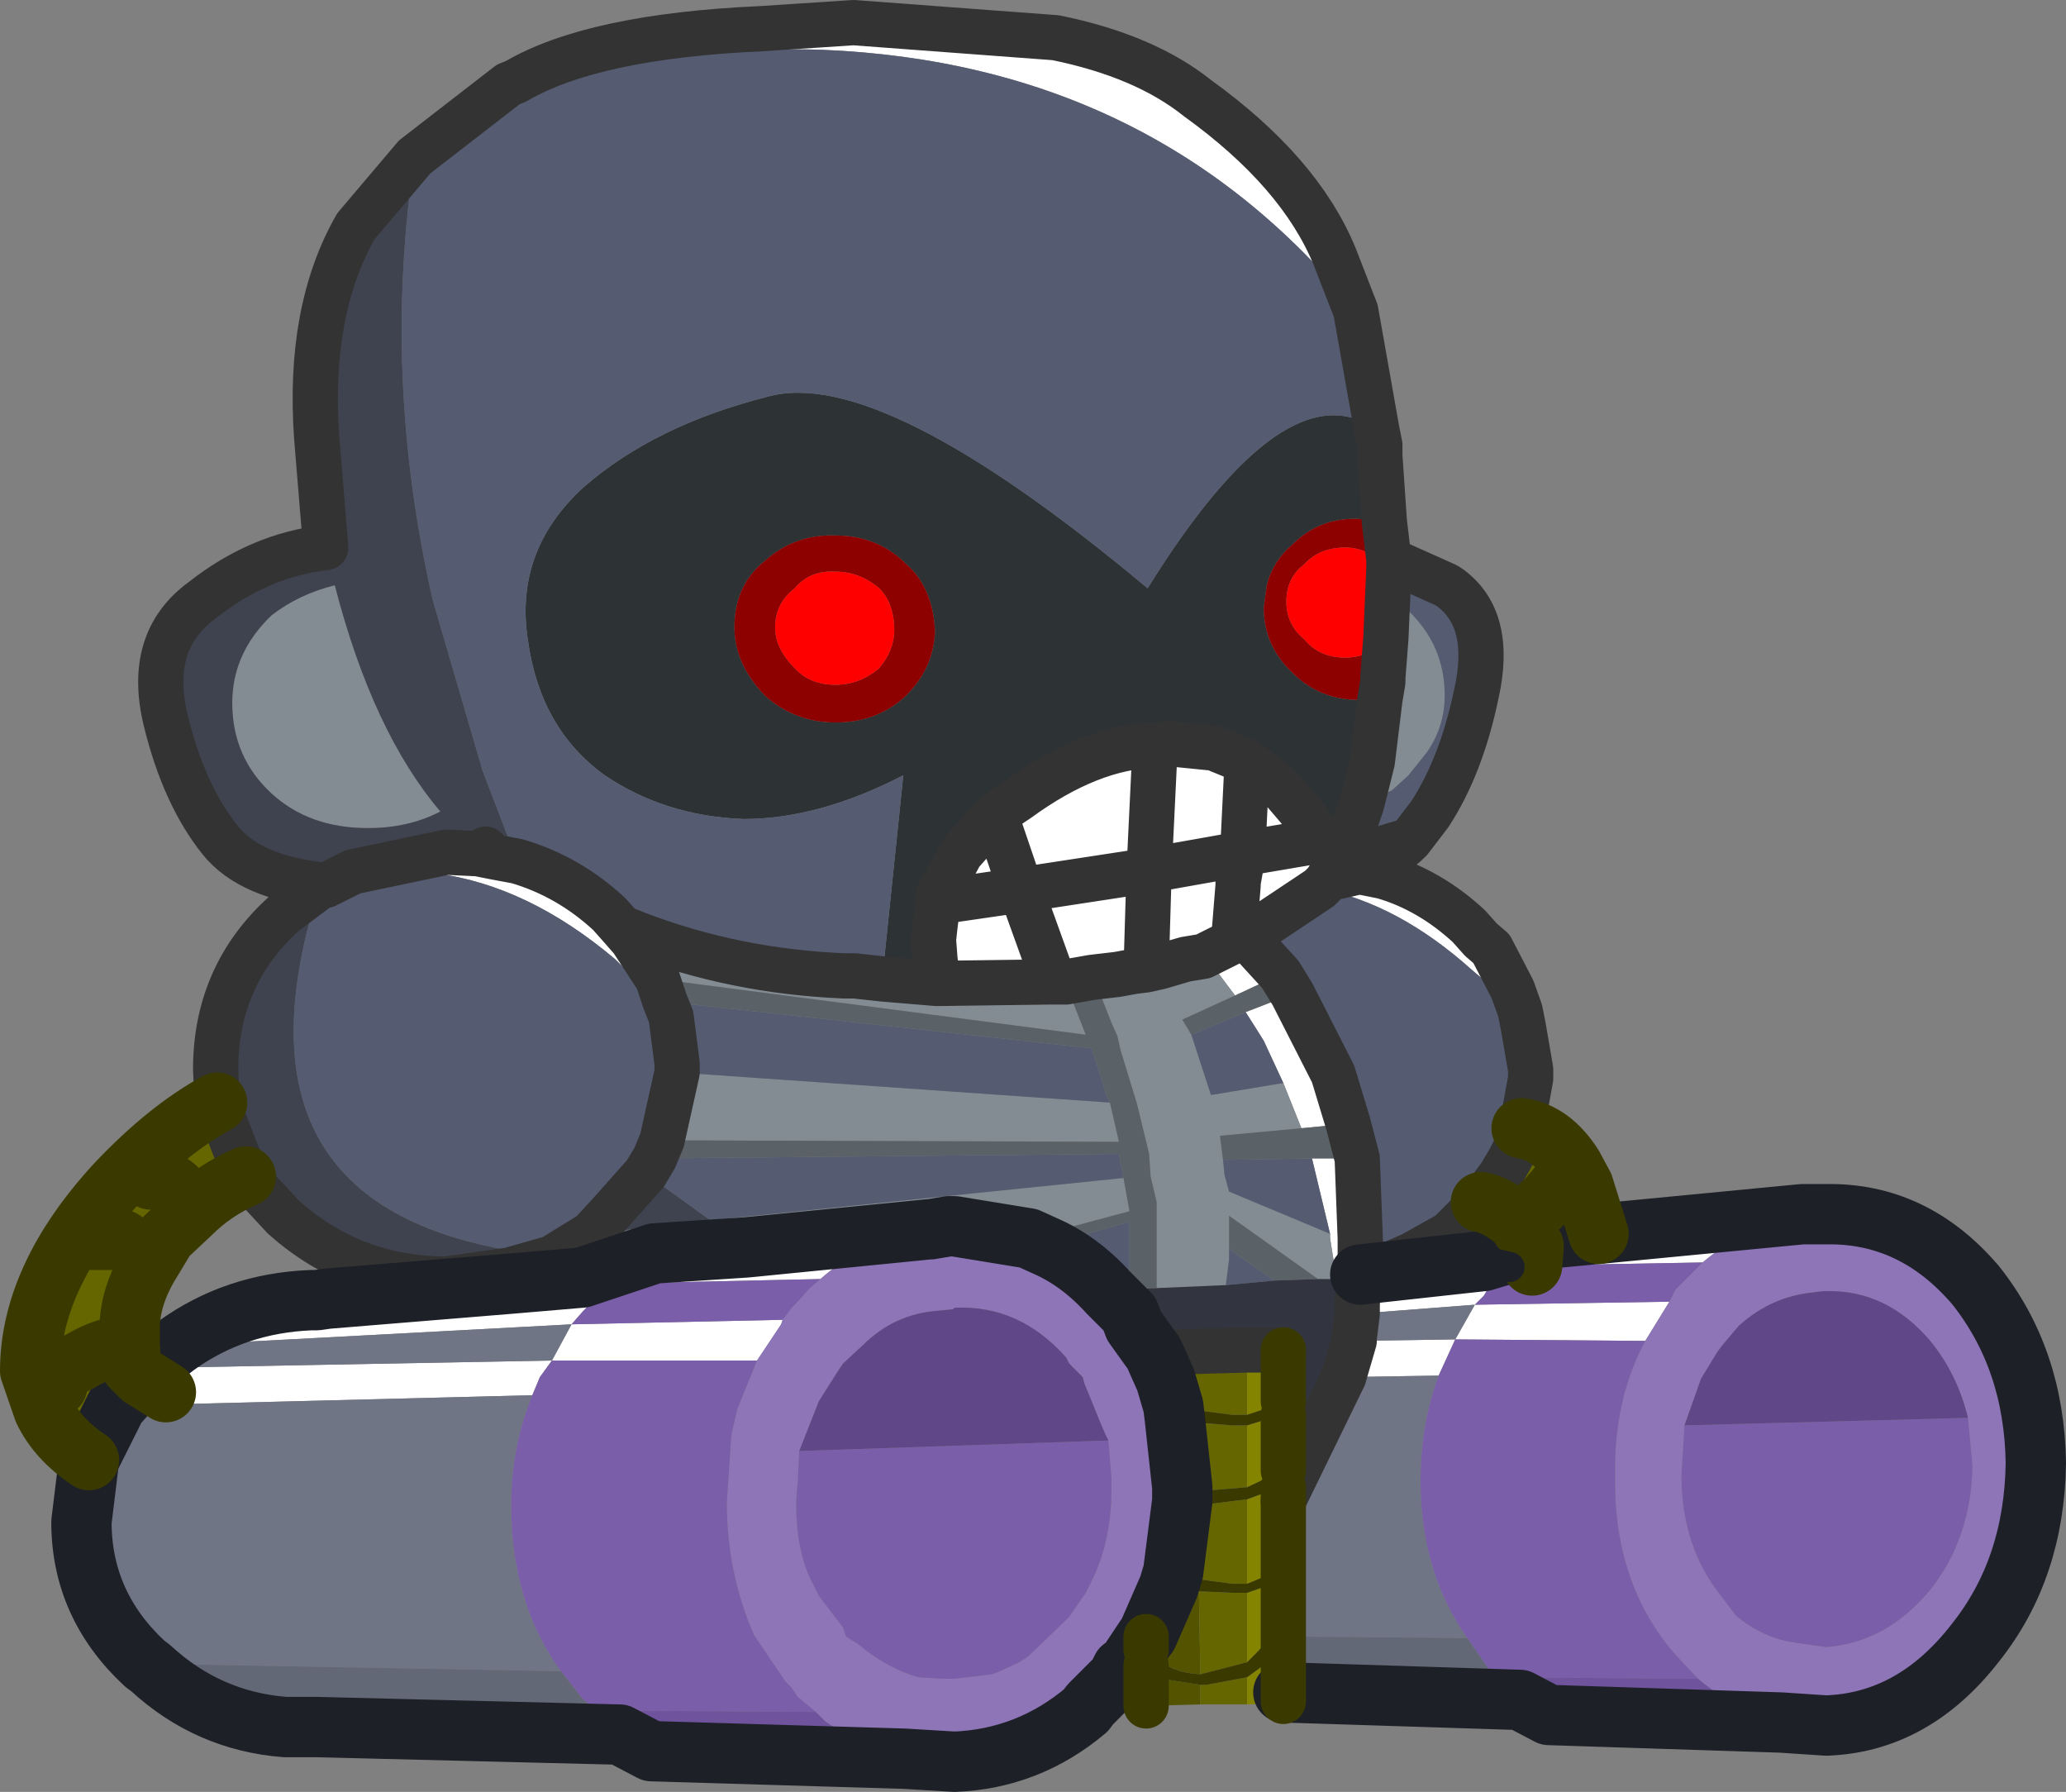 <?xml version="1.0" encoding="UTF-8" standalone="no"?>
<svg xmlns:xlink="http://www.w3.org/1999/xlink" height="59.4px" width="68.5px" xmlns="http://www.w3.org/2000/svg">
  <rect width="100%" height="100%" fill="#808080" stroke="none"/>
  <g transform="matrix(1.0, 0.0, 0.0, 1.0, 34.25, 29.75)">
    <path d="M-17.15 -27.05 Q-14.6 -28.55 -9.0 -28.8 L-5.95 -29.0 0.75 -28.5 Q3.7 -27.9 5.45 -26.5 8.85 -24.05 10.0 -21.25 L10.7 -19.45 Q4.05 -27.65 -7.0 -28.1 -11.65 -28.25 -17.15 -27.05 M11.05 -0.95 L10.8 -0.85 10.85 -0.85 11.6 -0.7 Q13.15 -0.25 14.45 0.95 L14.85 1.4 15.2 1.7 15.9 3.05 16.15 3.75 16.25 4.25 15.8 3.7 15.2 2.95 14.55 2.4 Q12.1 0.2 9.5 -0.3 L7.1 1.3 6.65 1.45 6.8 -0.4 6.8 -0.5 6.95 -1.35 6.95 -1.45 9.6 -1.9 6.95 -1.45 6.95 -1.35 6.8 -0.5 6.8 -0.4 6.65 1.45 7.1 1.3 7.15 1.4 8.2 2.55 6.7 3.25 5.8 2.05 5.65 1.95 6.65 1.45 5.65 1.95 5.05 2.05 4.2 2.3 3.75 2.4 3.35 2.45 2.8 2.55 1.95 2.65 1.1 2.8 0.7 2.8 -0.4 -0.25 -3.15 0.15 -0.4 -0.25 0.7 2.8 0.55 2.8 -3.15 2.85 -3.25 2.05 -3.3 1.4 -3.25 0.95 -3.15 0.15 -3.15 -0.05 -2.4 -1.45 -1.25 -2.75 -0.5 -3.25 Q1.9 -5.0 4.05 -5.05 L3.85 -0.9 -0.4 -0.25 -1.25 -2.75 -0.4 -0.25 3.85 -0.9 4.05 -5.05 4.5 -5.1 6.0 -4.95 7.1 -4.5 6.95 -1.45 3.85 -0.9 3.75 2.4 3.85 -0.9 6.95 -1.45 7.1 -4.5 8.2 -3.65 8.8 -2.95 9.6 -1.9 9.85 -1.6 10.05 -0.95 9.8 -0.65 9.7 -0.5 9.5 -0.3 9.7 -0.5 9.8 -0.65 10.05 -0.95 10.15 -1.3 10.5 -1.3 11.05 -0.95 M18.75 11.15 L25.5 10.5 Q23.75 10.8 22.2 12.1 L16.55 12.2 15.8 12.25 Q15.25 12.65 14.95 13.2 L14.65 13.5 21.1 13.4 20.3 14.7 14.0 14.65 14.65 13.5 10.75 13.8 10.75 13.5 10.8 12.6 10.05 12.65 10.05 12.55 9.85 11.3 9.85 11.15 9.25 8.65 10.75 8.65 10.85 11.3 10.85 11.4 10.85 11.6 10.85 12.45 10.85 12.5 14.95 12.05 16.6 11.55 Q16.95 11.35 17.15 11.3 L18.75 11.15 M9.8 -0.65 L10.15 -0.7 10.8 -0.85 10.15 -0.7 9.8 -0.65 M10.15 -0.7 L10.05 -0.95 10.15 -0.7 M-22.55 -0.85 L-19.45 -1.5 -18.4 -1.45 -17.9 -1.35 -17.1 -1.2 Q-15.4 -0.7 -14.05 0.55 L-13.65 1.0 -13.3 1.4 -12.45 2.7 -12.2 3.45 -12.0 3.95 -12.55 3.4 -13.3 2.6 -13.85 2.05 Q-16.75 -0.4 -19.8 -0.8 L-22.55 -0.85 M-9.5 11.6 L-3.45 11.0 Q-5.45 11.25 -7.05 12.65 L-14.05 12.8 -14.95 13.75 -15.3 14.15 -28.4 14.85 Q-26.45 13.45 -23.95 13.35 L-23.75 13.35 -23.4 13.3 -17.3 12.8 -14.95 12.6 -14.05 12.8 -14.95 12.6 -12.55 11.8 -9.5 11.6 M-8.3 14.0 L-8.35 14.15 -9.15 15.35 -15.95 15.35 -16.35 15.9 -16.6 16.5 -30.4 16.85 -29.55 15.9 -29.4 15.6 -15.95 15.35 -15.3 14.15 -8.3 14.0 M-28.75 16.4 L-29.55 15.9 -28.75 16.4 M16.6 11.55 L16.55 12.2 16.6 11.55 M14.95 12.05 L15.8 12.25 14.95 12.05 M7.05 3.8 L8.6 3.2 9.95 5.85 10.45 7.5 8.9 7.65 8.3 6.15 7.65 4.75 7.4 4.35 7.05 3.8 M10.3 15.9 L10.65 14.7 14.0 14.65 13.45 15.85 10.3 15.9 M10.8 12.6 L10.85 12.5 10.8 12.6" fill="#ffffff" fill-rule="evenodd" stroke="none"/>
    <path d="M11.4 -15.5 L11.5 -15.0 11.5 -14.65 11.65 -12.45 10.8 -12.55 Q9.5 -12.6 8.6 -11.7 7.95 -11.15 7.75 -10.35 L7.65 -9.6 Q7.65 -8.35 8.6 -7.45 9.5 -6.55 10.8 -6.55 L11.5 -6.55 11.25 -4.5 10.9 -3.1 10.3 -1.35 10.15 -1.3 10.05 -0.95 9.85 -1.6 9.6 -1.9 8.8 -2.95 8.2 -3.65 7.1 -4.5 6.0 -4.95 4.5 -5.1 4.05 -5.05 Q1.9 -5.0 -0.5 -3.25 L-1.25 -2.75 -2.4 -1.45 -3.15 -0.05 -3.15 0.15 -3.25 0.95 -3.3 1.4 -3.25 2.05 -3.15 2.85 -3.2 2.85 -5.0 2.7 -4.3 -4.05 Q-7.1 -2.6 -9.6 -2.6 -12.2 -2.7 -14.2 -4.05 -16.35 -5.6 -16.75 -8.55 -17.2 -11.5 -14.9 -13.6 -12.55 -15.65 -8.8 -16.6 -5.05 -17.65 3.8 -10.25 8.4 -17.65 11.4 -15.5 M-4.2 -6.7 Q-3.3 -7.6 -3.25 -8.8 -3.3 -10.25 -4.2 -11.05 -5.15 -12.0 -6.55 -12.0 -7.9 -12.05 -8.9 -11.15 -9.9 -10.35 -9.9 -8.95 -9.9 -7.75 -8.9 -6.7 -7.9 -5.8 -6.55 -5.8 -5.15 -5.8 -4.2 -6.7" fill="#2d3235" fill-rule="evenodd" stroke="none"/>
    <path d="M11.65 -12.45 L11.8 -11.2 11.8 -10.9 11.65 -11.0 Q11.1 -11.6 10.35 -11.6 9.5 -11.6 9.0 -11.05 8.4 -10.6 8.4 -9.8 8.4 -9.05 9.0 -8.55 9.5 -7.95 10.35 -7.95 11.1 -7.95 11.65 -8.5 L11.7 -8.6 11.6 -7.3 11.6 -7.15 11.5 -6.55 10.8 -6.55 Q9.5 -6.55 8.6 -7.45 7.65 -8.35 7.65 -9.6 L7.75 -10.35 Q7.95 -11.15 8.6 -11.7 9.5 -12.6 10.8 -12.55 L11.65 -12.45 M-4.2 -6.7 Q-5.15 -5.8 -6.55 -5.8 -7.9 -5.8 -8.9 -6.7 -9.9 -7.75 -9.9 -8.95 -9.9 -10.35 -8.9 -11.15 -7.9 -12.05 -6.55 -12.0 -5.15 -12.0 -4.2 -11.05 -3.3 -10.25 -3.25 -8.8 -3.3 -7.6 -4.2 -6.7 M-5.1 -10.25 Q-5.75 -10.8 -6.55 -10.8 -7.4 -10.85 -7.9 -10.25 -8.55 -9.75 -8.55 -8.95 -8.55 -8.25 -7.9 -7.6 -7.4 -7.05 -6.55 -7.05 -5.75 -7.05 -5.1 -7.6 -4.6 -8.2 -4.6 -8.85 -4.6 -9.75 -5.1 -10.25" fill="#8e0101" fill-rule="evenodd" stroke="none"/>
    <path d="M11.7 -8.6 L11.65 -8.5 Q11.1 -7.95 10.35 -7.95 9.5 -7.95 9.0 -8.55 8.4 -9.05 8.4 -9.8 8.4 -10.6 9.0 -11.05 9.5 -11.6 10.35 -11.6 11.1 -11.6 11.65 -11.0 L11.8 -10.9 11.7 -8.6 M-5.1 -10.25 Q-4.6 -9.75 -4.6 -8.85 -4.6 -8.2 -5.1 -7.6 -5.75 -7.05 -6.55 -7.05 -7.4 -7.05 -7.9 -7.6 -8.55 -8.25 -8.55 -8.95 -8.55 -9.75 -7.9 -10.25 -7.4 -10.85 -6.55 -10.8 -5.75 -10.8 -5.1 -10.25" fill="#ff0000" fill-rule="evenodd" stroke="none"/>
    <path d="M1.95 2.65 L2.8 2.55 3.35 2.45 3.75 2.4 4.2 2.3 4.45 2.65 5.8 2.05 6.7 3.25 4.95 4.05 5.25 4.55 5.9 6.55 8.3 6.15 8.9 7.65 6.2 7.9 6.3 8.7 6.35 9.2 6.5 9.75 9.85 11.15 9.85 11.3 10.05 12.55 10.05 12.65 9.45 12.65 6.5 10.55 6.5 11.65 6.5 12.0 6.4 12.8 6.4 12.85 4.1 12.95 4.1 10.5 4.1 10.2 4.1 10.1 3.9 9.25 3.85 8.5 3.45 6.85 2.9 5.05 2.8 4.6 2.6 4.15 2.15 3.0 1.95 2.65 M11.8 -10.9 Q12.2 -9.05 12.2 -9.75 L12.45 -9.5 Q13.65 -8.35 13.65 -6.7 13.65 -5.65 13.05 -4.8 L12.45 -4.05 11.9 -3.55 10.9 -3.1 11.25 -4.5 11.5 -6.55 11.6 -7.15 11.6 -7.3 11.7 -8.6 11.8 -10.9 M-23.15 -10.35 Q-21.9 -5.5 -19.65 -2.85 -20.7 -2.3 -22.05 -2.3 -24.0 -2.3 -25.25 -3.45 -26.55 -4.65 -26.55 -6.45 -26.55 -8.1 -25.25 -9.35 -24.35 -10.05 -23.15 -10.35 M-12.45 2.7 L-13.3 1.4 -13.15 1.2 Q-9.9 2.45 -6.25 2.6 L-5.9 2.6 -5.0 2.7 -3.2 2.85 -3.15 2.85 0.55 2.8 0.7 2.8 1.1 2.9 1.75 4.55 -12.45 2.7 M-0.15 11.3 L-2.6 10.9 -2.8 10.9 -3.4 11.0 -3.45 11.0 -9.5 11.6 -10.7 10.7 3.0 9.3 3.2 10.4 -0.15 11.3 M-12.3 8.05 L-11.8 5.8 2.55 6.8 2.85 8.1 -12.3 8.05" fill="#838c93" fill-rule="evenodd" stroke="none"/>
    <path d="M10.7 -19.45 L11.4 -15.5 Q8.4 -17.65 3.8 -10.25 -5.05 -17.65 -8.8 -16.6 -12.55 -15.65 -14.9 -13.6 -17.2 -11.5 -16.75 -8.55 -16.35 -5.6 -14.2 -4.05 -12.2 -2.7 -9.6 -2.6 -7.1 -2.6 -4.3 -4.05 L-5.0 2.7 -5.9 2.6 -6.25 2.6 Q-9.9 2.45 -13.15 1.2 L-13.65 1.0 -14.05 0.55 Q-15.4 -0.7 -17.1 -1.2 L-18.25 -4.2 -19.9 -9.85 Q-21.6 -17.3 -20.5 -24.55 L-17.4 -26.95 -17.15 -27.05 Q-11.65 -28.25 -7.0 -28.1 4.05 -27.65 10.7 -19.45 M11.8 -11.2 L13.7 -10.35 13.85 -10.25 Q15.25 -9.2 14.7 -6.75 14.2 -4.35 13.15 -2.75 L12.5 -1.9 10.5 -1.3 10.15 -1.3 10.3 -1.35 10.9 -3.1 11.9 -3.55 12.45 -4.05 13.05 -4.8 Q13.65 -5.65 13.65 -6.7 13.65 -8.35 12.45 -9.5 L12.2 -9.75 Q12.2 -9.05 11.8 -10.9 L11.8 -11.2 M16.25 4.25 L16.5 5.7 16.5 6.0 16.2 7.65 16.05 8.2 15.8 8.7 15.5 9.2 14.85 10.1 14.45 10.5 13.8 11.15 12.55 11.85 11.4 11.7 10.85 11.6 10.85 11.4 10.85 11.3 10.75 8.65 10.45 7.5 9.95 5.85 8.6 3.2 8.2 2.55 7.15 1.4 7.1 1.3 9.5 -0.3 Q12.1 0.2 14.55 2.4 L15.2 2.95 15.8 3.7 16.25 4.25 M-23.65 -0.35 L-23.45 -0.4 -22.55 -0.85 -19.8 -0.8 Q-16.75 -0.4 -13.85 2.05 L-13.3 2.6 -12.55 3.4 -12.0 3.95 -12.2 3.45 1.95 5.0 2.45 6.6 2.55 6.8 -11.8 5.8 -11.8 5.5 -12.0 3.95 -11.8 5.5 -11.8 5.8 -12.3 8.05 -12.55 8.65 -12.85 9.15 -12.55 8.65 2.85 8.5 3.0 9.3 -10.7 10.7 -12.85 9.15 -14.05 10.5 -14.65 11.15 -15.95 11.95 -17.35 11.7 Q-27.0 10.05 -23.65 -0.35 M0.7 2.8 L1.1 2.8 1.1 2.9 0.7 2.8 M5.65 1.95 L5.8 2.05 4.45 2.65 4.2 2.3 5.05 2.05 5.65 1.95 M5.25 4.55 L7.05 3.8 7.4 4.35 7.65 4.75 8.3 6.15 5.9 6.55 5.25 4.55 M6.4 12.85 L6.4 12.8 6.5 12.0 6.5 11.65 8.0 12.7 6.4 12.85 M9.85 11.15 L6.5 9.75 6.35 9.2 6.3 8.7 9.25 8.65 9.85 11.15 M0.4 11.55 L3.2 10.75 3.2 13.0 2.5 13.1 Q1.55 12.05 0.4 11.55" fill="#555c72" fill-rule="evenodd" stroke="none"/>
    <path d="M1.1 2.8 L1.95 2.65 2.15 3.0 2.6 4.15 2.8 4.6 2.9 5.05 3.45 6.85 3.85 8.5 3.9 9.25 4.1 10.1 4.1 10.2 4.1 10.5 4.1 12.95 3.2 13.0 3.2 10.75 0.4 11.55 -0.15 11.3 3.2 10.4 3.0 9.3 2.85 8.5 -12.55 8.65 -12.3 8.05 2.85 8.1 2.55 6.8 2.45 6.6 1.95 5.0 -12.2 3.45 -12.45 2.7 1.75 4.55 1.1 2.9 1.1 2.8 M-10.7 10.7 L-9.5 11.6 -12.55 11.8 -14.95 12.6 -17.3 12.8 -17.35 12.35 -15.95 11.95 -14.65 11.15 -10.7 10.7 M10.45 7.5 L10.75 8.65 9.25 8.65 6.3 8.7 6.2 7.9 8.9 7.65 10.45 7.5 M6.7 3.25 L8.2 2.55 8.6 3.2 7.05 3.8 5.25 4.55 4.95 4.05 6.7 3.25 M6.5 11.65 L6.5 10.55 9.45 12.65 8.0 12.7 6.5 11.65" fill="#5a6267" fill-rule="evenodd" stroke="none"/>
    <path d="M4.1 12.95 L6.4 12.85 8.0 12.7 9.45 12.65 10.05 12.65 10.8 12.6 10.75 13.5 10.75 13.8 10.65 14.6 10.65 14.7 10.3 15.9 10.25 16.0 8.3 20.0 8.3 19.55 8.8 18.85 8.6 18.65 8.3 19.0 8.3 17.15 8.8 16.65 8.75 16.5 8.3 16.7 8.3 15.0 7.1 15.0 5.3 15.05 4.0 15.1 3.85 14.9 3.35 14.2 3.2 13.8 2.8 13.4 2.5 13.1 3.2 13.0 4.1 12.95" fill="#32353f" fill-rule="evenodd" stroke="none"/>
    <path d="M25.5 10.5 L26.15 10.5 26.3 10.5 Q29.2 10.45 31.25 12.85 33.2 15.3 33.25 18.75 33.2 22.25 31.25 24.7 29.2 27.35 26.3 27.45 L24.8 27.35 Q23.3 26.95 22.05 25.9 L21.3 25.1 Q19.25 22.75 19.3 19.2 19.25 16.65 20.3 14.7 L21.1 13.4 21.3 13.0 22.2 12.1 Q23.75 10.8 25.5 10.5 M1.75 26.95 Q-0.15 28.55 -2.6 28.65 L-4.25 28.55 Q-5.65 28.2 -6.9 27.3 L-7.2 27.0 -7.8 26.5 -8.0 26.2 -8.2 26.0 -9.25 24.45 Q-10.15 22.4 -10.15 20.05 L-10.0 17.8 -9.8 16.95 -9.15 15.35 -8.35 14.15 -8.3 14.0 -8.0 13.6 -7.85 13.45 -7.4 12.95 -7.05 12.65 Q-5.45 11.25 -3.45 11.0 L-3.4 11.0 -2.8 10.9 -2.6 10.9 -0.15 11.3 0.4 11.55 Q1.55 12.05 2.5 13.1 L2.8 13.4 3.2 13.8 3.35 14.2 3.85 14.9 4.0 15.1 4.4 16.0 4.65 16.85 4.7 17.25 4.95 19.55 4.95 19.6 4.95 20.0 4.65 22.35 4.5 22.85 3.8 24.45 3.75 24.5 3.45 24.95 3.15 25.4 2.95 25.55 2.8 25.85 1.9 26.75 1.75 26.95 M2.5 18.0 L2.4 17.8 2.25 17.45 1.7 16.1 1.65 15.9 1.2 15.45 1.15 15.35 1.1 15.25 Q-0.45 13.5 -2.6 13.6 L-2.65 13.65 -3.15 13.7 Q-4.6 13.8 -5.65 14.85 L-6.3 15.45 -6.5 15.75 -7.1 16.7 -7.75 18.35 -7.8 19.35 -7.85 19.95 -7.85 20.05 -7.85 20.15 Q-7.85 21.55 -7.4 22.55 L-7.1 23.15 -6.3 24.2 -6.2 24.5 -5.8 24.75 Q-4.85 25.55 -3.8 25.85 L-3.0 25.9 -2.6 25.9 -1.35 25.75 -1.1 25.65 -0.45 25.35 -0.15 25.15 1.15 23.9 1.2 23.85 1.75 23.05 1.8 22.95 2.0 22.55 Q2.6 21.25 2.6 19.65 L2.6 19.25 2.5 18.0 M31.0 17.25 Q30.65 15.8 29.75 14.7 28.3 13.0 26.3 13.05 L26.2 13.05 25.8 13.1 Q24.45 13.25 23.4 14.2 L22.85 14.85 22.7 15.05 22.15 15.95 21.6 17.5 21.5 19.15 Q21.5 21.55 22.85 23.2 L23.3 23.8 Q24.2 24.55 25.25 24.7 L26.3 24.85 Q28.3 24.7 29.75 22.95 31.1 21.25 31.15 18.85 L31.0 17.25" fill="#8d75b7" fill-rule="evenodd" stroke="none"/>
    <path d="M5.55 26.75 L3.75 26.8 3.75 25.45 4.25 25.9 5.55 26.1 5.55 26.75 M5.3 17.0 L4.65 16.85 4.4 16.0 4.0 15.1 5.3 15.05 5.3 17.0 M4.7 17.25 L5.1 17.35 5.35 17.4 5.4 19.65 4.95 19.55 4.7 17.25 M4.95 20.0 L5.4 20.1 5.5 22.6 5.1 22.5 4.65 22.35 4.95 20.0 M4.5 22.85 L4.95 22.9 5.5 23.0 5.55 25.75 Q4.7 25.7 4.3 25.35 L4.05 25.25 4.05 25.1 3.9 25.0 3.75 24.95 3.75 24.5 3.8 24.45 4.5 22.85" fill="#535300" fill-rule="evenodd" stroke="none"/>
    <path d="M16.2 7.65 Q17.2 7.8 17.9 8.9 L18.25 9.55 18.75 11.15 17.15 11.3 Q16.95 11.35 16.6 11.55 L16.05 10.75 Q15.4 10.2 14.85 10.1 L15.5 9.2 15.8 8.7 16.05 8.2 16.2 7.65 M7.1 26.75 L5.55 26.75 5.55 26.1 5.75 26.1 7.1 25.85 7.1 26.75 M1.9 26.95 L1.75 26.95 1.9 26.75 1.9 26.95 M-31.3 18.65 Q-32.35 17.95 -32.8 17.0 L-33.25 15.7 Q-33.25 12.6 -30.4 9.5 -28.7 7.7 -27.05 6.8 L-26.1 9.25 Q-27.15 9.7 -27.95 10.5 L-28.75 11.25 -29.2 12.0 Q-30.0 13.25 -29.95 14.45 L-29.95 14.85 -29.9 15.55 -29.55 15.9 -30.4 16.85 -31.3 18.65 M-29.95 14.85 Q-30.7 14.85 -31.55 15.35 L-32.75 16.0 Q-32.55 15.95 -32.35 16.2 -32.55 15.95 -32.75 16.0 L-31.55 15.35 Q-30.7 14.85 -29.95 14.85 M-31.45 11.35 L-30.2 11.35 -29.2 12.0 -30.2 11.35 -31.45 11.35 M-27.95 10.5 Q-28.25 9.3 -29.25 9.35 -28.25 9.3 -27.95 10.5 M17.9 8.9 Q16.95 10.35 16.05 10.75 16.95 10.35 17.9 8.9 M5.3 15.05 L7.1 15.0 7.1 17.15 6.6 17.15 5.45 17.0 5.3 17.0 5.3 15.05 M5.35 17.4 L6.6 17.5 7.1 17.5 7.1 19.55 5.9 19.65 5.4 19.65 5.35 17.4 M5.4 20.1 L5.9 20.1 7.1 19.95 7.1 22.75 6.6 22.75 5.5 22.6 5.4 20.1 M5.5 23.0 L6.6 23.05 7.1 23.05 7.1 25.35 5.75 25.7 5.55 25.75 5.5 23.0" fill="#666600" fill-rule="evenodd" stroke="none"/>
    <path d="M-27.05 6.8 L-27.1 5.7 Q-27.1 2.6 -24.85 0.55 L-23.65 -0.35 Q-27.0 10.05 -17.35 11.7 L-15.95 11.95 -17.35 12.35 -19.45 12.65 Q-22.55 12.65 -24.85 10.6 L-26.1 9.25 -27.05 6.8 M-23.45 -0.4 Q-25.95 -0.65 -26.95 -1.9 -28.15 -3.4 -28.75 -5.85 -29.4 -8.5 -27.55 -9.85 -25.65 -11.35 -23.45 -11.6 L-23.75 -15.25 Q-24.05 -19.45 -22.45 -22.25 L-20.5 -24.55 Q-21.6 -17.3 -19.9 -9.85 L-18.25 -4.2 -17.1 -1.2 -17.9 -1.35 -18.15 -1.6 -18.4 -1.45 -19.45 -1.5 -22.55 -0.85 -23.45 -0.4 M-23.15 -10.35 Q-24.35 -10.05 -25.25 -9.35 -26.55 -8.1 -26.55 -6.45 -26.55 -4.65 -25.25 -3.45 -24.0 -2.3 -22.05 -2.3 -20.7 -2.3 -19.65 -2.85 -21.9 -5.5 -23.15 -10.35 M-14.65 11.15 L-14.05 10.5 -12.85 9.15 -10.7 10.7 -14.65 11.15 M10.85 11.6 L11.4 11.7 12.55 11.85 11.4 12.35 10.85 12.45 10.85 11.6" fill="#3f434f" fill-rule="evenodd" stroke="none"/>
    <path d="M-29.45 25.4 Q-31.55 23.45 -31.55 20.7 L-31.3 18.65 -30.4 16.85 -16.6 16.5 Q-17.3 18.2 -17.3 20.15 -17.3 23.4 -15.65 25.65 L-29.45 25.4 M-28.4 14.85 L-15.3 14.15 -15.95 15.35 -29.4 15.6 -29.25 15.5 -28.4 14.85 M8.3 20.0 L10.25 16.0 10.3 15.9 13.45 15.85 Q12.85 17.45 12.85 19.35 12.85 22.35 14.4 24.55 L8.4 24.5 8.35 24.4 8.3 24.2 8.3 20.0 M10.65 14.7 L10.65 14.6 10.75 13.8 14.65 13.5 14.0 14.65 10.65 14.7" fill="#707585" fill-rule="evenodd" stroke="none"/>
    <path d="M8.3 26.35 L8.3 26.65 8.3 26.7 7.1 26.75 7.1 25.85 7.65 25.45 8.25 24.85 8.3 24.75 8.3 26.35 M3.75 26.8 L1.9 26.95 1.9 26.75 2.8 25.85 2.95 25.55 3.35 25.55 3.5 25.5 3.75 25.45 3.75 26.8 M7.1 15.0 L8.3 15.0 8.3 16.7 8.15 16.8 7.1 17.15 7.1 15.0 M8.3 17.15 L8.3 19.0 7.95 19.15 7.1 19.55 7.1 17.5 7.9 17.25 8.3 17.15 M8.3 19.55 L8.3 20.0 8.3 24.2 8.2 24.1 7.9 24.5 7.45 25.0 7.1 25.35 7.1 23.05 8.25 22.65 8.2 22.05 Q8.0 22.1 7.95 22.4 L7.1 22.75 7.1 19.95 8.05 19.6 8.3 19.55 M3.75 24.5 L3.75 24.95 3.45 24.95 3.75 24.5" fill="#848400" fill-rule="evenodd" stroke="none"/>
    <path d="M-7.05 12.65 L-7.4 12.95 -7.85 13.45 -8.0 13.6 -8.3 14.0 -15.3 14.15 -14.95 13.75 -14.05 12.8 -7.05 12.65 M-9.15 15.35 L-9.8 16.95 -10.0 17.8 -10.15 20.05 Q-10.15 22.4 -9.25 24.45 L-8.2 26.0 -8.0 26.2 -7.8 26.5 -7.2 27.0 -14.5 26.95 -14.95 26.55 -15.65 25.65 Q-17.3 23.4 -17.3 20.15 -17.3 18.2 -16.6 16.5 L-16.35 15.9 -15.95 15.35 -9.15 15.35 M2.5 18.0 L2.6 19.25 2.6 19.65 Q2.6 21.25 2.0 22.55 L1.8 22.95 1.75 23.05 1.2 23.85 1.15 23.9 -0.15 25.15 -0.45 25.35 -1.1 25.65 -1.35 25.75 -2.6 25.9 -3.0 25.9 -3.8 25.85 Q-4.85 25.55 -5.8 24.75 L-6.2 24.5 -6.3 24.2 -7.1 23.15 -7.4 22.55 Q-7.85 21.55 -7.85 20.15 L-7.85 20.05 -7.85 19.95 -7.8 19.35 -7.75 18.35 2.5 18.0 M31.0 17.25 L31.15 18.85 Q31.1 21.25 29.75 22.95 28.3 24.7 26.3 24.85 L25.25 24.7 Q24.2 24.55 23.3 23.8 L22.85 23.2 Q21.5 21.55 21.5 19.15 L21.6 17.5 31.0 17.25 M22.2 12.1 L21.3 13.0 21.1 13.4 14.65 13.5 14.95 13.2 Q15.25 12.65 15.8 12.25 L16.55 12.2 22.2 12.1 M20.3 14.7 Q19.25 16.65 19.3 19.2 19.25 22.75 21.3 25.1 L22.05 25.9 15.3 25.85 14.95 25.35 14.4 24.55 Q12.85 22.35 12.85 19.35 12.85 17.45 13.45 15.85 L14.0 14.65 20.3 14.7" fill="#7b5eaa" fill-rule="evenodd" stroke="none"/>
    <path d="M-7.75 18.35 L-7.1 16.7 -6.5 15.75 -6.3 15.45 -5.65 14.85 Q-4.6 13.8 -3.15 13.7 L-2.65 13.65 -2.6 13.6 Q-0.45 13.5 1.1 15.25 L1.15 15.35 1.2 15.45 1.65 15.9 1.7 16.1 2.25 17.45 2.4 17.8 2.5 18.0 -7.75 18.35 M21.6 17.5 L22.15 15.95 22.7 15.05 22.85 14.85 23.4 14.2 Q24.45 13.25 25.8 13.1 L26.2 13.05 26.3 13.05 Q28.3 13.0 29.75 14.7 30.65 15.8 31.0 17.25 L21.6 17.5" fill="#604787" fill-rule="evenodd" stroke="none"/>
    <path d="M8.3 16.7 L8.75 16.5 8.8 16.65 8.3 17.15 7.9 17.25 7.1 17.5 6.6 17.5 5.35 17.4 5.1 17.35 4.7 17.25 4.65 16.85 5.3 17.0 5.45 17.0 6.6 17.15 7.1 17.15 8.15 16.8 8.3 16.7 M8.3 19.0 L8.6 18.65 8.8 18.85 8.3 19.55 8.05 19.6 7.1 19.95 5.9 20.1 5.4 20.1 4.95 20.0 4.95 19.6 4.95 19.55 5.4 19.65 5.9 19.65 7.1 19.55 7.95 19.15 8.3 19.0 M5.5 23.0 L4.95 22.9 4.5 22.85 4.65 22.35 5.1 22.5 5.5 22.6 6.6 22.75 7.1 22.75 7.95 22.4 Q8.0 22.1 8.2 22.05 L8.25 22.65 7.1 23.05 6.6 23.05 5.5 23.0 M3.75 24.95 L3.9 25.0 4.05 25.1 4.05 25.25 4.3 25.35 Q4.7 25.7 5.55 25.75 L5.75 25.7 7.1 25.35 7.45 25.0 7.9 24.5 8.2 24.1 8.3 24.2 8.35 24.4 8.4 24.5 8.35 24.65 8.3 24.75 8.3 24.2 8.3 24.75 8.25 24.85 7.65 25.45 7.1 25.85 5.75 26.1 5.55 26.1 4.25 25.9 3.75 25.45 3.5 25.5 3.35 25.55 2.95 25.55 3.15 25.4 3.45 24.95 3.75 24.95" fill="#3a3a00" fill-rule="evenodd" stroke="none"/>
    <path d="M24.8 27.35 L17.1 27.1 16.15 26.6 15.3 25.85 22.05 25.9 Q23.3 26.95 24.8 27.35 M-4.25 28.55 L-12.65 28.3 -13.7 27.75 -14.5 26.95 -7.2 27.0 -6.9 27.3 Q-5.65 28.2 -4.25 28.55" fill="#6f539d" fill-rule="evenodd" stroke="none"/>
    <path d="M16.15 26.6 L8.3 26.35 8.3 24.75 8.35 24.65 8.4 24.5 14.4 24.55 14.95 25.35 15.3 25.85 16.15 26.6 M-13.7 27.75 L-23.75 27.5 -24.8 27.5 Q-27.35 27.3 -29.25 25.55 L-29.45 25.4 -15.65 25.65 -14.95 26.55 -14.5 26.95 -13.7 27.75" fill="#636876" fill-rule="evenodd" stroke="none"/>
    <path d="M-17.15 -27.05 Q-14.6 -28.55 -9.0 -28.8 L-5.95 -29.0 0.75 -28.5 Q3.7 -27.9 5.45 -26.5 8.85 -24.05 10.0 -21.25 L10.7 -19.45 11.4 -15.5 11.5 -15.0 11.5 -14.65 11.65 -12.45 11.8 -11.2 13.7 -10.35 13.85 -10.25 Q15.25 -9.2 14.7 -6.75 14.2 -4.35 13.15 -2.75 L12.5 -1.9 Q11.95 -1.35 11.05 -0.95 L10.8 -0.85 10.85 -0.85 11.6 -0.7 Q13.15 -0.25 14.45 0.95 L14.85 1.4 15.2 1.7 15.9 3.05 16.15 3.75 16.25 4.25 16.5 5.7 16.5 6.0 16.2 7.65 M-27.05 6.8 L-27.1 5.7 Q-27.1 2.6 -24.85 0.55 L-23.65 -0.35 -23.45 -0.4 Q-25.95 -0.65 -26.95 -1.9 -28.15 -3.4 -28.75 -5.85 -29.4 -8.5 -27.55 -9.85 -25.65 -11.35 -23.45 -11.6 L-23.75 -15.25 Q-24.05 -19.45 -22.45 -22.25 L-20.5 -24.55 -17.4 -26.95 -17.15 -27.05 M11.8 -10.9 L11.8 -11.2 M-1.25 -2.75 L-0.4 -0.25 3.85 -0.9 4.05 -5.05 Q1.9 -5.0 -0.5 -3.25 L-1.25 -2.75 -2.4 -1.45 -3.15 -0.05 -3.15 0.15 -0.4 -0.25 0.7 2.8 1.1 2.8 1.95 2.65 2.8 2.55 3.35 2.45 3.75 2.4 3.85 -0.9 6.95 -1.45 7.1 -4.5 6.0 -4.95 4.5 -5.1 4.05 -5.05 M9.6 -1.9 L6.95 -1.45 6.95 -1.35 6.8 -0.5 6.8 -0.4 6.65 1.45 7.1 1.3 9.5 -0.3 9.7 -0.5 9.8 -0.65 10.05 -0.95 9.85 -1.6 9.6 -1.9 8.8 -2.95 8.2 -3.65 7.1 -4.5 M10.9 -3.1 L10.3 -1.35 10.15 -1.3 10.5 -1.3 12.5 -1.9 M11.5 -6.55 L11.6 -7.15 11.6 -7.3 11.7 -8.6 11.8 -10.9 M10.9 -3.1 L11.25 -4.5 11.5 -6.55 M10.8 -0.85 L10.15 -0.7 9.8 -0.65 M10.5 -1.3 L11.05 -0.95 M10.05 -0.95 L10.15 -1.3 M10.05 -0.95 L10.15 -0.7 M-23.45 -0.4 L-22.55 -0.85 -19.45 -1.5 -18.4 -1.45 -18.15 -1.6 -17.9 -1.35 -17.1 -1.2 M-17.9 -1.35 L-18.4 -1.45 M-12.0 3.95 L-12.2 3.45 -12.45 2.7 -13.3 1.4 -13.65 1.0 -14.05 0.55 Q-15.4 -0.7 -17.1 -1.2 M-3.15 2.85 L-3.25 2.05 -3.3 1.4 -3.25 0.95 -3.15 0.15 M-3.15 2.85 L-3.2 2.85 -5.0 2.7 -5.9 2.6 -6.25 2.6 Q-9.9 2.45 -13.15 1.2 L-13.3 1.4 M-13.15 1.2 L-13.65 1.0 M-11.8 5.8 L-11.8 5.5 -12.0 3.95 M-15.95 11.95 L-14.65 11.15 -14.05 10.5 -12.85 9.15 -12.55 8.65 -12.3 8.05 -11.8 5.8 M-17.35 12.35 L-15.95 11.95 M-17.35 12.35 L-17.3 12.8 M-17.35 12.35 L-19.45 12.65 Q-22.55 12.65 -24.85 10.6 L-26.1 9.25 -27.05 6.8 M10.45 7.5 L10.75 8.65 10.85 11.3 10.85 11.4 10.85 11.6 10.85 12.45 10.85 12.5 10.8 12.6 M12.55 11.85 L13.8 11.15 14.45 10.5 14.85 10.1 15.5 9.2 15.8 8.7 16.05 8.2 16.2 7.65 M12.55 11.85 L11.4 12.35 10.85 12.45 M5.65 1.95 L6.65 1.45 M8.2 2.55 L7.15 1.4 7.1 1.3 M8.6 3.2 L8.2 2.55 M10.45 7.5 L9.95 5.85 8.6 3.2 M4.2 2.3 L5.05 2.05 5.65 1.95 M3.75 2.4 L4.2 2.3 M0.7 2.8 L0.55 2.8 -3.15 2.85 M5.3 15.05 L7.1 15.0 8.3 15.0 M8.3 20.0 L10.25 16.0 10.3 15.9 10.65 14.7 10.65 14.6 10.75 13.8 10.75 13.5 10.8 12.6 M4.0 15.1 L5.3 15.05" fill="none" stroke="#333333" stroke-linecap="round" stroke-linejoin="round" stroke-width="1.5"/>
    <path d="M18.75 11.15 L25.5 10.5 26.15 10.5 26.3 10.5 Q29.2 10.45 31.25 12.85 33.2 15.3 33.25 18.75 33.2 22.25 31.25 24.7 29.2 27.35 26.3 27.45 L24.8 27.35 17.1 27.1 16.15 26.6 8.3 26.35 M1.75 26.95 Q-0.15 28.55 -2.6 28.65 L-4.25 28.55 -12.65 28.3 -13.7 27.75 -23.75 27.5 -24.8 27.5 Q-27.35 27.3 -29.25 25.55 L-29.45 25.4 Q-31.55 23.45 -31.55 20.7 L-31.3 18.65 M-3.45 11.0 L-3.4 11.0 -2.8 10.9 -2.6 10.9 -0.15 11.3 0.4 11.55 Q1.55 12.05 2.5 13.1 L2.8 13.4 3.2 13.8 3.35 14.2 3.85 14.9 4.0 15.1 4.4 16.0 4.65 16.85 4.7 17.25 4.95 19.55 4.95 19.6 4.95 20.0 4.65 22.35 4.5 22.85 3.8 24.45 3.75 24.5 3.45 24.95 3.15 25.4 2.95 25.55 2.8 25.85 1.9 26.75 1.75 26.95 M-9.5 11.6 L-3.45 11.0 M-14.95 12.6 L-17.3 12.8 -23.4 13.3 -23.75 13.35 -23.95 13.35 Q-26.45 13.45 -28.4 14.85 M-30.4 16.85 L-31.3 18.65 M-29.4 15.6 L-29.55 15.9 -30.4 16.85 M-14.95 12.6 L-12.55 11.8 -9.5 11.6 M-29.4 15.6 L-29.25 15.5 -28.4 14.85 M10.85 12.5 L14.95 12.05 16.6 11.55 Q16.95 11.35 17.15 11.3 L18.75 11.15" fill="none" stroke="#1e2027" stroke-linecap="round" stroke-linejoin="round" stroke-width="2.0"/>
    <path d="M16.2 7.65 Q17.2 7.8 17.9 8.9 L18.25 9.55 18.75 11.15 M-31.3 18.65 Q-32.35 17.95 -32.8 17.0 L-33.25 15.7 Q-33.25 12.6 -30.4 9.5 -28.7 7.7 -27.05 6.8 M-29.55 15.9 L-28.75 16.4 M-26.1 9.25 Q-27.15 9.7 -27.95 10.5 L-28.75 11.25 -29.2 12.0 Q-30.0 13.25 -29.95 14.45 L-29.95 14.85 -29.9 15.55 -29.55 15.9 M-29.25 9.35 Q-28.25 9.3 -27.95 10.5 M-29.2 12.0 L-30.2 11.35 -31.45 11.35 M-32.35 16.2 Q-32.55 15.95 -32.75 16.0 L-31.55 15.35 Q-30.7 14.85 -29.95 14.85 M16.6 11.55 L16.05 10.75 Q15.4 10.2 14.85 10.1 M16.55 12.2 L16.6 11.55 M16.05 10.75 Q16.95 10.35 17.9 8.9" fill="none" stroke="#3a3a00" stroke-linecap="round" stroke-linejoin="round" stroke-width="2.0"/>
    <path d="M-14.05 12.8 L-14.95 12.6 M15.8 12.25 L14.95 12.05" fill="none" stroke="#1e2027" stroke-linecap="round" stroke-linejoin="round" stroke-width="1.0"/>
    <path d="M8.3 26.35 L8.3 26.65 M8.3 15.0 L8.3 16.7 M8.3 17.15 L8.3 19.0 M8.3 19.55 L8.3 20.0 8.3 24.2 8.3 24.75 8.3 26.35 M3.75 24.5 L3.75 24.95 M3.75 25.45 L3.75 26.8" fill="none" stroke="#3a3a00" stroke-linecap="round" stroke-linejoin="round" stroke-width="1.5"/>
  </g>
</svg>
